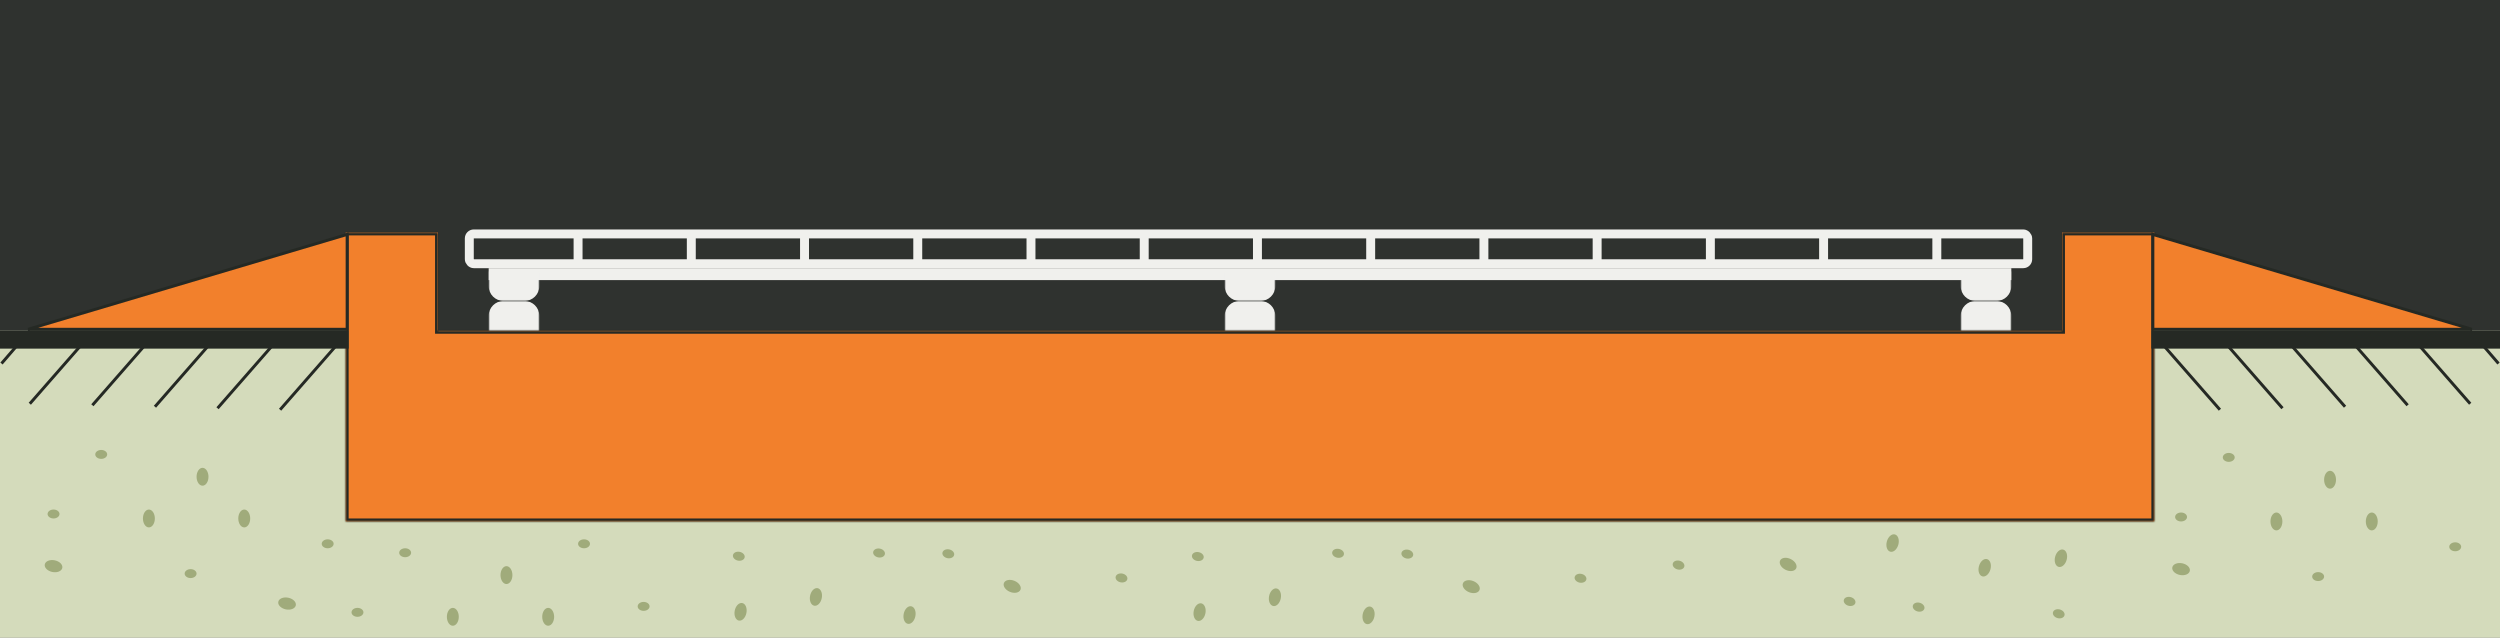 <svg width="839" height="214" viewBox="0 0 839 214" fill="none" xmlns="http://www.w3.org/2000/svg">
	<rect x="0" y="0" width="839" height="214" fill="#808080" stroke="none"/>
	<rect width="839" height="162" fill="#2F322F"/>
	<path fill-rule="evenodd" clip-rule="evenodd" d="M0 111H118V174H721V111H839V174V214H721H118H0V174V111Z" fill="#D4DBBB"/>
	<mask id="path-3-inside-1_2534_5845" fill="white">
	<path fill-rule="evenodd" clip-rule="evenodd" d="M116 78H147V111H692V78H723V175H707H692H147H116V111V78Z"/>
	</mask>
	<path fill-rule="evenodd" clip-rule="evenodd" d="M116 78H147V111H692V78H723V175H707H692H147H116V111V78Z" fill="#F2802C"/>
	<path d="M147 78H148V77H147V78ZM116 78V77H115V78H116ZM147 111H146V112H147V111ZM692 111V112H693V111H692ZM692 78V77H691V78H692ZM723 78H724V77H723V78ZM723 175V176H724V175H723ZM116 175H115V176H116V175ZM147 77H116V79H147V77ZM148 111V78H146V111H148ZM692 110H147V112H692V110ZM693 111V78H691V111H693ZM692 79H723V77H692V79ZM722 78V175H724V78H722ZM723 174H707V176H723V174ZM707 174H692V176H707V174ZM147 176H692V174H147V176ZM116 176H147V174H116V176ZM115 111V175H117V111H115ZM115 78V111H117V78H115Z" fill="#252924" mask="url(#path-3-inside-1_2534_5845)"/>
	<rect x="157.5" y="78.5" width="523" height="10" rx="1.5" stroke="#F0F0ED" stroke-width="3"/>
	<path d="M194 79V88" stroke="#F0F0ED" stroke-width="3"/>
	<path d="M232 79V88" stroke="#F0F0ED" stroke-width="3"/>
	<path d="M270 79V88" stroke="#F0F0ED" stroke-width="3"/>
	<path d="M308 79V88" stroke="#F0F0ED" stroke-width="3"/>
	<path d="M346 79V88" stroke="#F0F0ED" stroke-width="3"/>
	<path d="M384 79V88" stroke="#F0F0ED" stroke-width="3"/>
	<path d="M422 79V88" stroke="#F0F0ED" stroke-width="3"/>
	<path d="M460 79V88" stroke="#F0F0ED" stroke-width="3"/>
	<path d="M498 79V88" stroke="#F0F0ED" stroke-width="3"/>
	<path d="M536 79V88" stroke="#F0F0ED" stroke-width="3"/>
	<path d="M574 79V88" stroke="#F0F0ED" stroke-width="3"/>
	<path d="M612 79V88" stroke="#F0F0ED" stroke-width="3"/>
	<path d="M650 79V88" stroke="#F0F0ED" stroke-width="3"/>
	<rect x="164" y="90" width="511" height="4" fill="#F0F0ED"/>
	<mask id="path-20-outside-2_2534_5845" maskUnits="userSpaceOnUse" x="658" y="91" width="17" height="10" fill="black">
	<rect fill="white" x="658" y="91" width="17" height="10"/>
	<path d="M661 94H672V96C672 97.105 671.105 98 670 98H663C661.895 98 661 97.105 661 96V94Z"/>
	</mask>
	<path d="M661 94V91H658V94H661ZM672 94H675V91H672V94ZM661 97H672V91H661V97ZM669 94V96H675V94H669ZM670 95H663V101H670V95ZM664 96V94H658V96H664ZM663 95C663.552 95 664 95.448 664 96H658C658 98.761 660.239 101 663 101V95ZM669 96C669 95.448 669.448 95 670 95V101C672.761 101 675 98.761 675 96H669Z" fill="#F0F0ED" mask="url(#path-20-outside-2_2534_5845)"/>
	<mask id="path-22-outside-3_2534_5845" maskUnits="userSpaceOnUse" x="411" y="91" width="17" height="10" fill="black">
	<rect fill="white" x="411" y="91" width="17" height="10"/>
	<path d="M414 94H425V96C425 97.105 424.105 98 423 98H416C414.895 98 414 97.105 414 96V94Z"/>
	</mask>
	<path d="M414 94V91H411V94H414ZM425 94H428V91H425V94ZM414 97H425V91H414V97ZM422 94V96H428V94H422ZM423 95H416V101H423V95ZM417 96V94H411V96H417ZM416 95C416.552 95 417 95.448 417 96H411C411 98.761 413.239 101 416 101V95ZM422 96C422 95.448 422.448 95 423 95V101C425.761 101 428 98.761 428 96H422Z" fill="#F0F0ED" mask="url(#path-22-outside-3_2534_5845)"/>
	<mask id="path-24-outside-4_2534_5845" maskUnits="userSpaceOnUse" x="164" y="91" width="17" height="10" fill="black">
	<rect fill="white" x="164" y="91" width="17" height="10"/>
	<path d="M167 94H178V96C178 97.105 177.105 98 176 98H169C167.895 98 167 97.105 167 96V94Z"/>
	</mask>
	<path d="M167 94V91H164V94H167ZM178 94H181V91H178V94ZM167 97H178V91H167V97ZM175 94V96H181V94H175ZM176 95H169V101H176V95ZM170 96V94H164V96H170ZM169 95C169.552 95 170 95.448 170 96H164C164 98.761 166.239 101 169 101V95ZM175 96C175 95.448 175.448 95 176 95V101C178.761 101 181 98.761 181 96H175Z" fill="#F0F0ED" mask="url(#path-24-outside-4_2534_5845)"/>
	<mask id="path-26-outside-5_2534_5845" maskUnits="userSpaceOnUse" x="658" y="101" width="17" height="10" fill="black">
	<rect fill="white" x="658" y="101" width="17" height="10"/>
	<path d="M661 108H672V106C672 104.895 671.105 104 670 104H663C661.895 104 661 104.895 661 106V108Z"/>
	</mask>
	<path d="M661 108V111H658V108H661ZM672 108H675V111H672V108ZM661 105H672V111H661V105ZM669 108V106H675V108H669ZM670 107H663V101H670V107ZM664 106V108H658V106H664ZM663 107C663.552 107 664 106.552 664 106H658C658 103.239 660.239 101 663 101V107ZM669 106C669 106.552 669.448 107 670 107V101C672.761 101 675 103.239 675 106H669Z" fill="#F0F0ED" mask="url(#path-26-outside-5_2534_5845)"/>
	<mask id="path-28-outside-6_2534_5845" maskUnits="userSpaceOnUse" x="411" y="101" width="17" height="10" fill="black">
	<rect fill="white" x="411" y="101" width="17" height="10"/>
	<path d="M414 108H425V106C425 104.895 424.105 104 423 104H416C414.895 104 414 104.895 414 106V108Z"/>
	</mask>
	<path d="M414 108V111H411V108H414ZM425 108H428V111H425V108ZM414 105H425V111H414V105ZM422 108V106H428V108H422ZM423 107H416V101H423V107ZM417 106V108H411V106H417ZM416 107C416.552 107 417 106.552 417 106H411C411 103.239 413.239 101 416 101V107ZM422 106C422 106.552 422.448 107 423 107V101C425.761 101 428 103.239 428 106H422Z" fill="#F0F0ED" mask="url(#path-28-outside-6_2534_5845)"/>
	<mask id="path-30-outside-7_2534_5845" maskUnits="userSpaceOnUse" x="164" y="101" width="17" height="10" fill="black">
	<rect fill="white" x="164" y="101" width="17" height="10"/>
	<path d="M167 108H178V106C178 104.895 177.105 104 176 104H169C167.895 104 167 104.895 167 106V108Z"/>
	</mask>
	<path d="M167 108V111H164V108H167ZM178 108H181V111H178V108ZM167 105H178V111H167V105ZM175 108V106H181V108H175ZM176 107H169V101H176V107ZM170 106V108H164V106H170ZM169 107C169.552 107 170 106.552 170 106H164C164 103.239 166.239 101 169 101V107ZM175 106C175 106.552 175.448 107 176 107V101C178.761 101 181 103.239 181 106H175Z" fill="#F0F0ED" mask="url(#path-30-outside-7_2534_5845)"/>
	<rect y="111" width="117" height="6" fill="#252924"/>
	<path d="M94 137.5L115 113.5" stroke="#252924"/>
	<path d="M73 137L94 113" stroke="#252924"/>
	<path d="M52 136.5L73 112.5" stroke="#252924"/>
	<path d="M31 136L52 112" stroke="#252924"/>
	<path d="M10 135.5L31 111.5" stroke="#252924"/>
	<path d="M0.5 122L10 111" stroke="#252924"/>
	<rect width="117" height="6" transform="matrix(-1 0 0 1 839 111)" fill="#252924"/>
	<path d="M745 137.5L724 113.5" stroke="#252924"/>
	<path d="M766 137L745 113" stroke="#252924"/>
	<path d="M787 136.5L766 112.5" stroke="#252924"/>
	<path d="M808 136L787 112" stroke="#252924"/>
	<path d="M829 135.5L808 111.5" stroke="#252924"/>
	<path d="M838.5 122L829 111" stroke="#252924"/>
	<path fill-rule="evenodd" clip-rule="evenodd" d="M33.968 154C35.072 154 35.968 153.328 35.968 152.5C35.968 151.672 35.072 151 33.968 151C32.863 151 31.968 151.672 31.968 152.5C31.968 153.328 32.863 154 33.968 154ZM69.968 160C69.968 161.657 69.073 163 67.968 163C66.863 163 65.968 161.657 65.968 160C65.968 158.343 66.863 157 67.968 157C69.073 157 69.968 158.343 69.968 160ZM17.574 191.961C15.949 191.635 14.809 190.492 15.027 189.409C15.244 188.326 16.738 187.713 18.362 188.04C19.986 188.366 21.127 189.509 20.909 190.592C20.691 191.675 19.198 192.288 17.574 191.961ZM81.968 177C83.073 177 83.968 175.657 83.968 174C83.968 172.343 83.073 171 81.968 171C80.863 171 79.968 172.343 79.968 174C79.968 175.657 80.863 177 81.968 177ZM51.968 174C51.968 175.657 51.072 177 49.968 177C48.863 177 47.968 175.657 47.968 174C47.968 172.343 48.863 171 49.968 171C51.072 171 51.968 172.343 51.968 174ZM17.968 174C19.073 174 19.968 173.328 19.968 172.5C19.968 171.672 19.073 171 17.968 171C16.863 171 15.968 171.672 15.968 172.5C15.968 173.328 16.863 174 17.968 174ZM65.968 192.5C65.968 193.328 65.073 194 63.968 194C62.863 194 61.968 193.328 61.968 192.5C61.968 191.672 62.863 191 63.968 191C65.073 191 65.968 191.672 65.968 192.5ZM111.968 182.5C111.968 183.328 111.072 184 109.968 184C108.863 184 107.968 183.328 107.968 182.5C107.968 181.672 108.863 181 109.968 181C111.072 181 111.968 181.672 111.968 182.5ZM747.968 155C749.073 155 749.968 154.328 749.968 153.5C749.968 152.672 749.073 152 747.968 152C746.863 152 745.968 152.672 745.968 153.5C745.968 154.328 746.863 155 747.968 155ZM783.968 161C783.968 162.657 783.073 164 781.968 164C780.863 164 779.968 162.657 779.968 161C779.968 159.343 780.863 158 781.968 158C783.073 158 783.968 159.343 783.968 161ZM731.574 192.961C729.949 192.635 728.809 191.492 729.027 190.409C729.244 189.326 730.738 188.713 732.362 189.04C733.986 189.366 735.127 190.509 734.909 191.592C734.691 192.675 733.198 193.288 731.574 192.961ZM795.968 178C797.073 178 797.968 176.657 797.968 175C797.968 173.343 797.073 172 795.968 172C794.863 172 793.968 173.343 793.968 175C793.968 176.657 794.863 178 795.968 178ZM765.968 175C765.968 176.657 765.073 178 763.968 178C762.863 178 761.968 176.657 761.968 175C761.968 173.343 762.863 172 763.968 172C765.073 172 765.968 173.343 765.968 175ZM731.968 175C733.073 175 733.968 174.328 733.968 173.5C733.968 172.672 733.073 172 731.968 172C730.863 172 729.968 172.672 729.968 173.5C729.968 174.328 730.863 175 731.968 175ZM779.968 193.5C779.968 194.328 779.073 195 777.968 195C776.863 195 775.968 194.328 775.968 193.5C775.968 192.672 776.863 192 777.968 192C779.073 192 779.968 192.672 779.968 193.5ZM825.968 183.5C825.968 184.328 825.073 185 823.968 185C822.863 185 821.968 184.328 821.968 183.5C821.968 182.672 822.863 182 823.968 182C825.073 182 825.968 182.672 825.968 183.5ZM196 184C197.105 184 198 183.328 198 182.5C198 181.672 197.105 181 196 181C194.896 181 194 181.672 194 182.5C194 183.328 194.896 184 196 184ZM169.968 196C171.072 196 171.968 194.657 171.968 193C171.968 191.343 171.072 190 169.968 190C168.863 190 167.968 191.343 167.968 193C167.968 194.657 168.863 196 169.968 196ZM93.394 201.961C93.177 203.044 94.317 204.187 95.941 204.513C97.566 204.84 99.059 204.226 99.277 203.143C99.494 202.06 98.354 200.918 96.73 200.591C95.105 200.265 93.612 200.878 93.394 201.961ZM185.968 207C185.968 208.657 185.072 210 183.968 210C182.863 210 181.968 208.657 181.968 207C181.968 205.343 182.863 204 183.968 204C185.072 204 185.968 205.343 185.968 207ZM151.968 210C153.072 210 153.968 208.657 153.968 207C153.968 205.343 153.072 204 151.968 204C150.863 204 149.968 205.343 149.968 207C149.968 208.657 150.863 210 151.968 210ZM121.968 205.5C121.968 206.328 121.072 207 119.968 207C118.863 207 117.968 206.328 117.968 205.5C117.968 204.672 118.863 204 119.968 204C121.072 204 121.968 204.672 121.968 205.5ZM137.968 185.5C137.968 186.328 137.072 187 135.968 187C134.863 187 133.968 186.328 133.968 185.5C133.968 184.672 134.863 184 135.968 184C137.072 184 137.968 184.672 137.968 185.5ZM216 205C217.105 205 218 204.328 218 203.5C218 202.672 217.105 202 216 202C214.896 202 214 202.672 214 203.5C214 204.328 214.896 205 216 205ZM246.57 204.945C246.885 203.319 248.019 202.17 249.103 202.38C250.188 202.59 250.812 204.078 250.497 205.705C250.182 207.332 249.048 208.48 247.964 208.271C246.879 208.061 246.255 206.572 246.57 204.945ZM340.456 194.929C341.988 195.558 342.891 196.896 342.472 197.918C342.052 198.94 340.47 199.258 338.937 198.629C337.404 198 336.501 196.662 336.921 195.64C337.34 194.618 338.923 194.3 340.456 194.929ZM274.392 197.388C273.307 197.178 272.173 198.326 271.859 199.953C271.544 201.58 272.168 203.069 273.252 203.278C274.337 203.488 275.471 202.34 275.786 200.713C276.1 199.086 275.476 197.597 274.392 197.388ZM303.276 206.031C303.591 204.405 304.725 203.256 305.81 203.466C306.894 203.675 307.518 205.164 307.203 206.791C306.889 208.418 305.755 209.566 304.67 209.356C303.586 209.147 302.962 207.658 303.276 206.031ZM376.657 192.489C375.573 192.279 374.566 192.769 374.409 193.582C374.251 194.395 375.003 195.225 376.088 195.435C377.172 195.644 378.179 195.155 378.336 194.342C378.493 193.528 377.742 192.699 376.657 192.489ZM293.045 185.209C293.202 184.396 294.209 183.906 295.293 184.116C296.378 184.326 297.129 185.155 296.972 185.969C296.814 186.782 295.808 187.271 294.723 187.062C293.639 186.852 292.887 186.022 293.045 185.209ZM318.534 184.38C317.449 184.17 316.442 184.659 316.285 185.473C316.128 186.286 316.879 187.115 317.964 187.325C319.048 187.535 320.055 187.046 320.212 186.232C320.37 185.419 319.618 184.59 318.534 184.38ZM245.983 186.29C246.14 185.477 247.147 184.987 248.231 185.197C249.316 185.407 250.067 186.236 249.91 187.05C249.752 187.863 248.746 188.352 247.661 188.143C246.577 187.933 245.825 187.103 245.983 186.29ZM403.148 202.481C402.064 202.272 400.929 203.42 400.615 205.047C400.3 206.674 400.924 208.162 402.008 208.372C403.093 208.582 404.227 207.433 404.542 205.807C404.857 204.18 404.232 202.691 403.148 202.481ZM496.516 198.02C496.936 196.998 496.033 195.659 494.5 195.03C492.967 194.401 491.385 194.72 490.966 195.742C490.546 196.763 491.449 198.102 492.982 198.731C494.514 199.36 496.097 199.041 496.516 198.02ZM425.903 200.055C426.218 198.428 427.352 197.279 428.437 197.489C429.521 197.699 430.145 199.188 429.83 200.814C429.516 202.441 428.382 203.59 427.297 203.38C426.213 203.17 425.589 201.681 425.903 200.055ZM459.854 203.567C458.77 203.357 457.636 204.506 457.321 206.133C457.006 207.759 457.63 209.248 458.715 209.458C459.799 209.668 460.933 208.519 461.248 206.892C461.563 205.266 460.939 203.777 459.854 203.567ZM528.454 193.684C528.611 192.87 529.618 192.381 530.702 192.591C531.786 192.801 532.538 193.63 532.381 194.443C532.223 195.257 531.217 195.746 530.132 195.536C529.048 195.326 528.296 194.497 528.454 193.684ZM449.338 184.218C448.253 184.008 447.247 184.497 447.089 185.311C446.932 186.124 447.684 186.953 448.768 187.163C449.852 187.373 450.859 186.884 451.016 186.07C451.174 185.257 450.422 184.428 449.338 184.218ZM470.33 185.574C470.487 184.761 471.494 184.272 472.578 184.481C473.663 184.691 474.414 185.521 474.257 186.334C474.1 187.147 473.093 187.637 472.008 187.427C470.924 187.217 470.172 186.388 470.33 185.574ZM402.276 185.299C401.191 185.089 400.185 185.578 400.027 186.392C399.87 187.205 400.621 188.034 401.706 188.244C402.79 188.454 403.797 187.965 403.954 187.151C404.112 186.338 403.36 185.509 402.276 185.299ZM693.574 187.86C693.145 189.46 691.933 190.526 690.866 190.24C689.799 189.954 689.282 188.425 689.71 186.825C690.139 185.224 691.352 184.159 692.419 184.444C693.486 184.73 694.003 186.259 693.574 187.86ZM599.216 191.217C597.731 190.481 596.925 189.082 597.416 188.092C597.906 187.103 599.507 186.897 600.992 187.633C602.476 188.368 603.282 189.767 602.792 190.757C602.301 191.747 600.7 191.952 599.216 191.217ZM665.288 193.432C666.355 193.718 667.567 192.653 667.996 191.052C668.425 189.452 667.908 187.923 666.841 187.637C665.774 187.351 664.561 188.417 664.132 190.017C663.703 191.617 664.221 193.146 665.288 193.432ZM637.086 182.77C636.658 184.37 635.445 185.436 634.378 185.15C633.311 184.864 632.794 183.335 633.223 181.735C633.651 180.134 634.864 179.069 635.931 179.355C636.998 179.64 637.515 181.17 637.086 182.77ZM562.932 191.093C563.999 191.379 565.038 190.962 565.252 190.162C565.466 189.362 564.775 188.481 563.708 188.195C562.641 187.909 561.603 188.326 561.388 189.127C561.174 189.927 561.865 190.807 562.932 191.093ZM645.821 204.262C645.607 205.063 644.568 205.48 643.501 205.194C642.434 204.908 641.743 204.027 641.958 203.227C642.172 202.427 643.211 202.01 644.278 202.296C645.345 202.582 646.036 203.462 645.821 204.262ZM620.338 203.288C621.405 203.574 622.443 203.157 622.658 202.357C622.872 201.557 622.181 200.677 621.114 200.391C620.047 200.105 619.008 200.522 618.794 201.322C618.58 202.122 619.271 203.003 620.338 203.288ZM692.842 206.509C692.628 207.309 691.589 207.726 690.522 207.44C689.455 207.154 688.764 206.273 688.978 205.473C689.193 204.673 690.232 204.256 691.298 204.542C692.365 204.828 693.056 205.708 692.842 206.509Z" fill="#A0AB7B"/>
	<path d="M722.5 110.5V78.67L829.564 110.5H722.5Z" fill="#F2802C" stroke="#252924"/>
	<path d="M116.5 110.5V78.67L9.436 110.5H116.5Z" fill="#F2802C" stroke="#252924"/>
	</svg>
